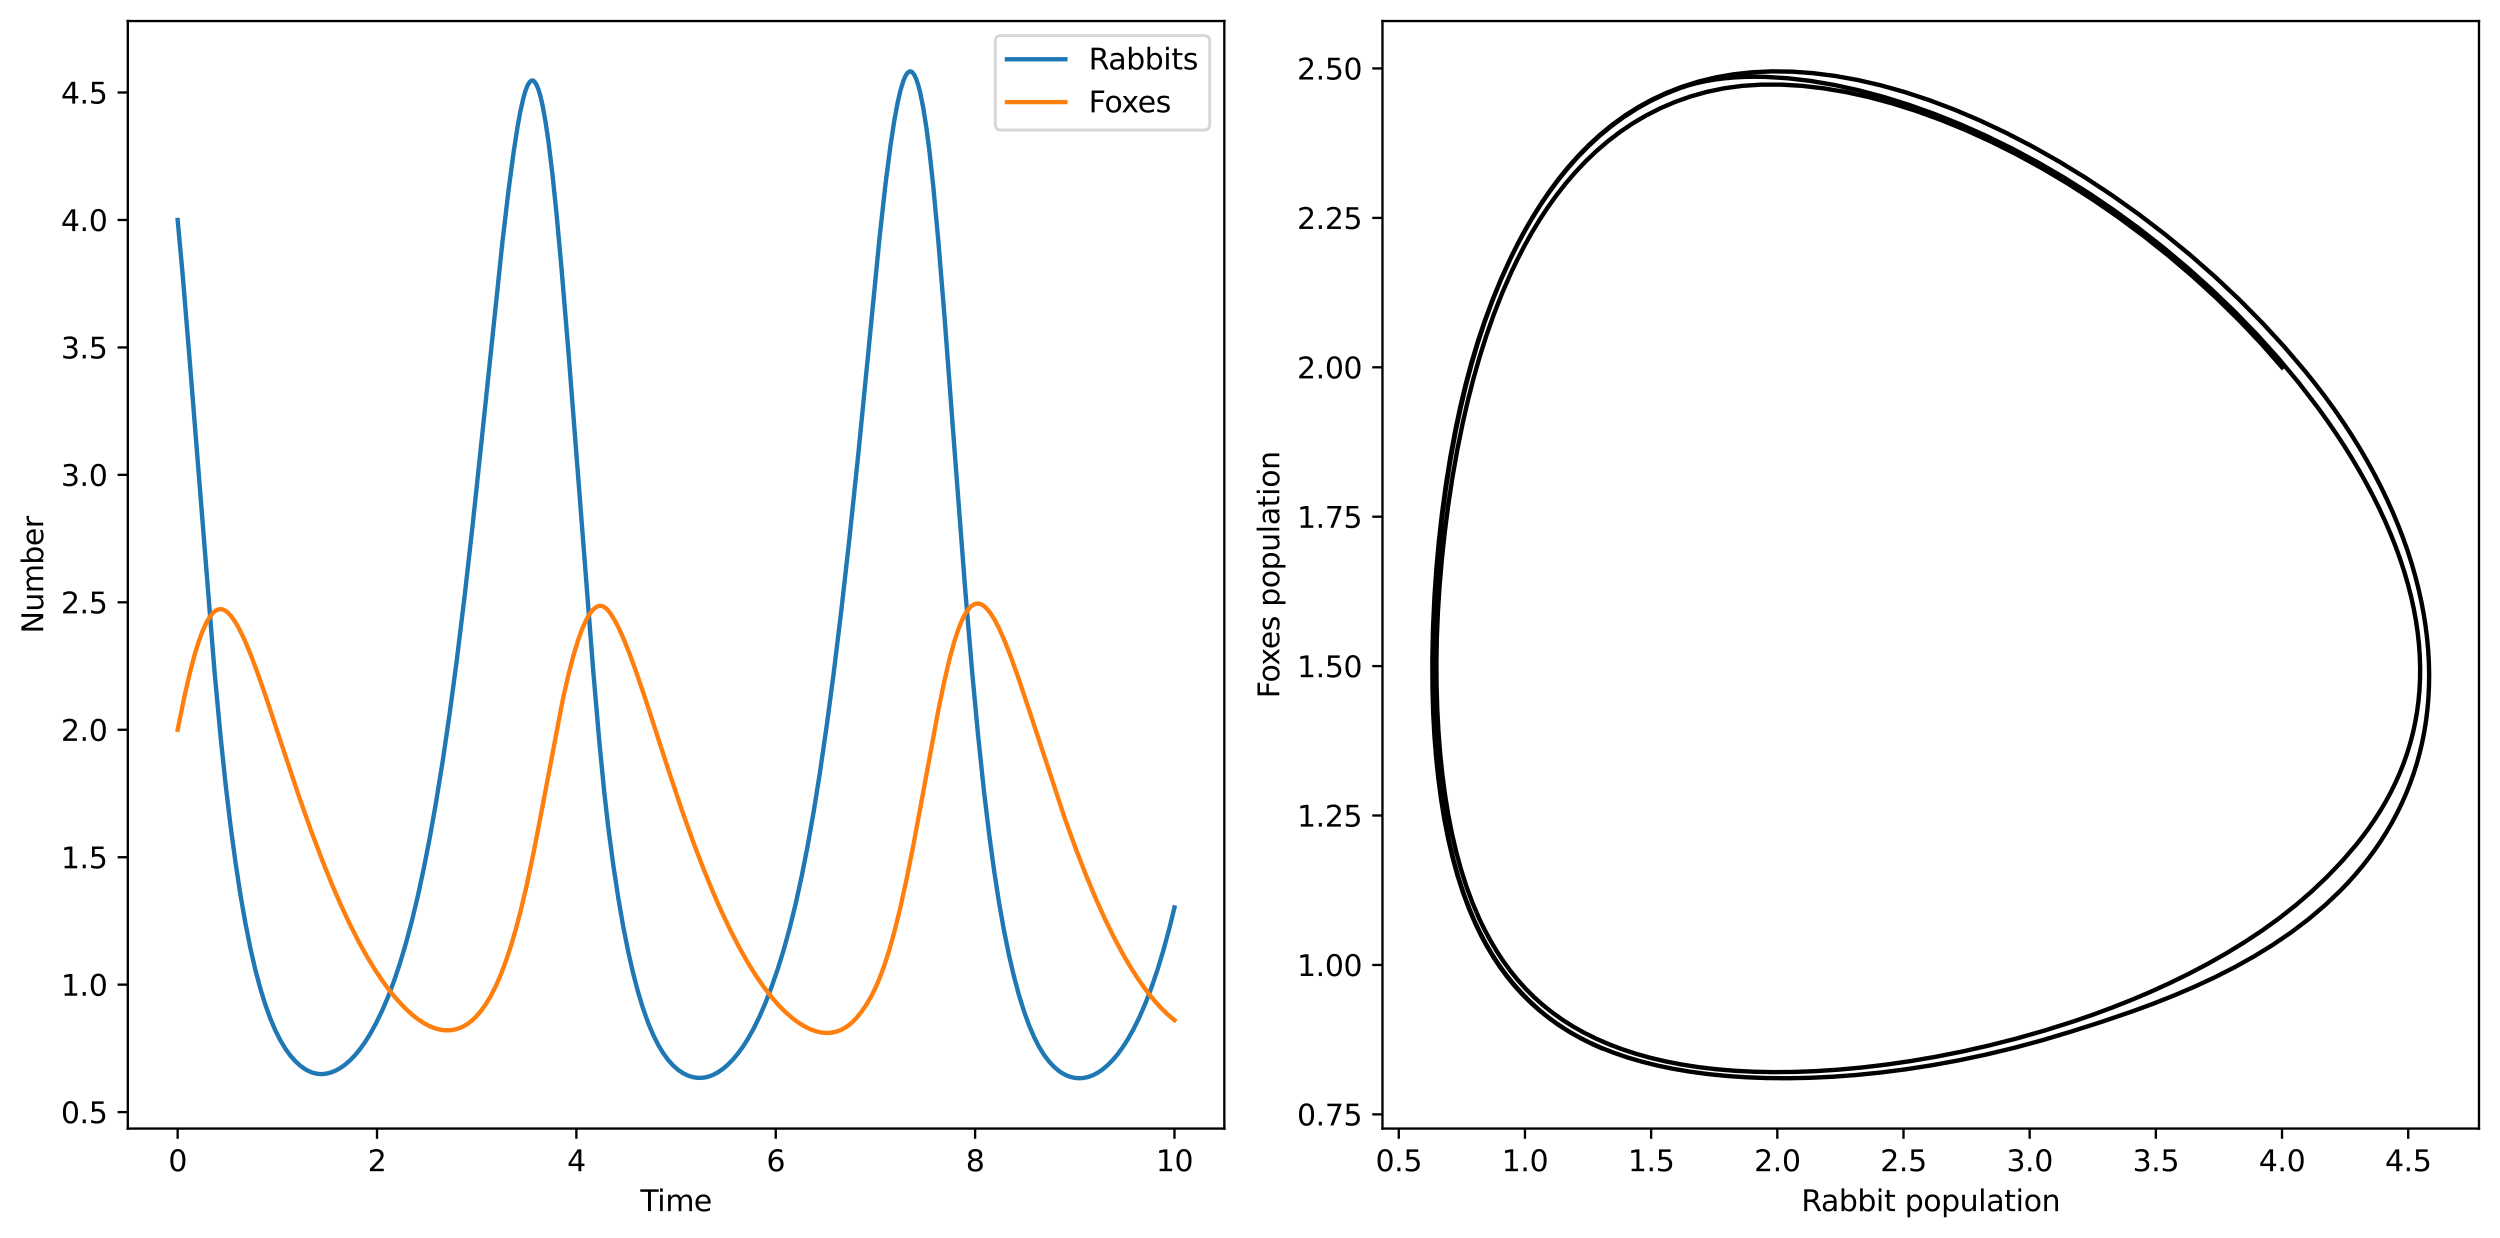 <?xml version="1.0" encoding="utf-8" standalone="no"?>
<!DOCTYPE svg PUBLIC "-//W3C//DTD SVG 1.1//EN"
  "http://www.w3.org/Graphics/SVG/1.1/DTD/svg11.dtd">
<svg xmlns:xlink="http://www.w3.org/1999/xlink" width="856.381pt" height="424.156pt" viewBox="0 0 856.381 424.156" xmlns="http://www.w3.org/2000/svg" version="1.1">
 <defs>
  <style type="text/css">*{stroke-linejoin: round; stroke-linecap: butt}</style>
 </defs>
 <g id="figure_1">
  <g id="patch_1">
   <path d="M 0 424.156 
L 856.381 424.156 
L 856.381 0 
L 0 0 
z
" style="fill: #ffffff"/>
  </g>
  <g id="axes_1">
   <g id="patch_2">
    <path d="M 43.781 386.6 
L 419.394 386.6 
L 419.394 7.2 
L 43.781 7.2 
z
" style="fill: #ffffff"/>
   </g>
   <g id="matplotlib.axis_1">
    <g id="xtick_1">
     <g id="line2d_1">
      <defs>
       <path id="ma9784f9eb5" d="M 0 0 
L 0 3.5 
" style="stroke: #000000; stroke-width: 0.8"/>
      </defs>
      <g>
       <use xlink:href="#ma9784f9eb5" x="60.855" y="386.6" style="stroke: #000000; stroke-width: 0.8"/>
      </g>
     </g>
     <g id="text_1">
      <!-- 0 -->
      <g transform="translate(57.673 401.198)scale(0.1 -0.1)">
       <defs>
        <path id="DejaVuSans-30" d="M 2034 4250 
Q 1547 4250 1301 3770 
Q 1056 3291 1056 2328 
Q 1056 1369 1301 889 
Q 1547 409 2034 409 
Q 2525 409 2770 889 
Q 3016 1369 3016 2328 
Q 3016 3291 2770 3770 
Q 2525 4250 2034 4250 
z
M 2034 4750 
Q 2819 4750 3233 4129 
Q 3647 3509 3647 2328 
Q 3647 1150 3233 529 
Q 2819 -91 2034 -91 
Q 1250 -91 836 529 
Q 422 1150 422 2328 
Q 422 3509 836 4129 
Q 1250 4750 2034 4750 
z
" transform="scale(0.016)"/>
       </defs>
       <use xlink:href="#DejaVuSans-30"/>
      </g>
     </g>
    </g>
    <g id="xtick_2">
     <g id="line2d_2">
      <g>
       <use xlink:href="#ma9784f9eb5" x="129.148" y="386.6" style="stroke: #000000; stroke-width: 0.8"/>
      </g>
     </g>
     <g id="text_2">
      <!-- 2 -->
      <g transform="translate(125.966 401.198)scale(0.1 -0.1)">
       <defs>
        <path id="DejaVuSans-32" d="M 1228 531 
L 3431 531 
L 3431 0 
L 469 0 
L 469 531 
Q 828 903 1448 1529 
Q 2069 2156 2228 2338 
Q 2531 2678 2651 2914 
Q 2772 3150 2772 3378 
Q 2772 3750 2511 3984 
Q 2250 4219 1831 4219 
Q 1534 4219 1204 4116 
Q 875 4013 500 3803 
L 500 4441 
Q 881 4594 1212 4672 
Q 1544 4750 1819 4750 
Q 2544 4750 2975 4387 
Q 3406 4025 3406 3419 
Q 3406 3131 3298 2873 
Q 3191 2616 2906 2266 
Q 2828 2175 2409 1742 
Q 1991 1309 1228 531 
z
" transform="scale(0.016)"/>
       </defs>
       <use xlink:href="#DejaVuSans-32"/>
      </g>
     </g>
    </g>
    <g id="xtick_3">
     <g id="line2d_3">
      <g>
       <use xlink:href="#ma9784f9eb5" x="197.441" y="386.6" style="stroke: #000000; stroke-width: 0.8"/>
      </g>
     </g>
     <g id="text_3">
      <!-- 4 -->
      <g transform="translate(194.26 401.198)scale(0.1 -0.1)">
       <defs>
        <path id="DejaVuSans-34" d="M 2419 4116 
L 825 1625 
L 2419 1625 
L 2419 4116 
z
M 2253 4666 
L 3047 4666 
L 3047 1625 
L 3713 1625 
L 3713 1100 
L 3047 1100 
L 3047 0 
L 2419 0 
L 2419 1100 
L 313 1100 
L 313 1709 
L 2253 4666 
z
" transform="scale(0.016)"/>
       </defs>
       <use xlink:href="#DejaVuSans-34"/>
      </g>
     </g>
    </g>
    <g id="xtick_4">
     <g id="line2d_4">
      <g>
       <use xlink:href="#ma9784f9eb5" x="265.734" y="386.6" style="stroke: #000000; stroke-width: 0.8"/>
      </g>
     </g>
     <g id="text_4">
      <!-- 6 -->
      <g transform="translate(262.553 401.198)scale(0.1 -0.1)">
       <defs>
        <path id="DejaVuSans-36" d="M 2113 2584 
Q 1688 2584 1439 2293 
Q 1191 2003 1191 1497 
Q 1191 994 1439 701 
Q 1688 409 2113 409 
Q 2538 409 2786 701 
Q 3034 994 3034 1497 
Q 3034 2003 2786 2293 
Q 2538 2584 2113 2584 
z
M 3366 4563 
L 3366 3988 
Q 3128 4100 2886 4159 
Q 2644 4219 2406 4219 
Q 1781 4219 1451 3797 
Q 1122 3375 1075 2522 
Q 1259 2794 1537 2939 
Q 1816 3084 2150 3084 
Q 2853 3084 3261 2657 
Q 3669 2231 3669 1497 
Q 3669 778 3244 343 
Q 2819 -91 2113 -91 
Q 1303 -91 875 529 
Q 447 1150 447 2328 
Q 447 3434 972 4092 
Q 1497 4750 2381 4750 
Q 2619 4750 2861 4703 
Q 3103 4656 3366 4563 
z
" transform="scale(0.016)"/>
       </defs>
       <use xlink:href="#DejaVuSans-36"/>
      </g>
     </g>
    </g>
    <g id="xtick_5">
     <g id="line2d_5">
      <g>
       <use xlink:href="#ma9784f9eb5" x="334.027" y="386.6" style="stroke: #000000; stroke-width: 0.8"/>
      </g>
     </g>
     <g id="text_5">
      <!-- 8 -->
      <g transform="translate(330.846 401.198)scale(0.1 -0.1)">
       <defs>
        <path id="DejaVuSans-38" d="M 2034 2216 
Q 1584 2216 1326 1975 
Q 1069 1734 1069 1313 
Q 1069 891 1326 650 
Q 1584 409 2034 409 
Q 2484 409 2743 651 
Q 3003 894 3003 1313 
Q 3003 1734 2745 1975 
Q 2488 2216 2034 2216 
z
M 1403 2484 
Q 997 2584 770 2862 
Q 544 3141 544 3541 
Q 544 4100 942 4425 
Q 1341 4750 2034 4750 
Q 2731 4750 3128 4425 
Q 3525 4100 3525 3541 
Q 3525 3141 3298 2862 
Q 3072 2584 2669 2484 
Q 3125 2378 3379 2068 
Q 3634 1759 3634 1313 
Q 3634 634 3220 271 
Q 2806 -91 2034 -91 
Q 1263 -91 848 271 
Q 434 634 434 1313 
Q 434 1759 690 2068 
Q 947 2378 1403 2484 
z
M 1172 3481 
Q 1172 3119 1398 2916 
Q 1625 2713 2034 2713 
Q 2441 2713 2670 2916 
Q 2900 3119 2900 3481 
Q 2900 3844 2670 4047 
Q 2441 4250 2034 4250 
Q 1625 4250 1398 4047 
Q 1172 3844 1172 3481 
z
" transform="scale(0.016)"/>
       </defs>
       <use xlink:href="#DejaVuSans-38"/>
      </g>
     </g>
    </g>
    <g id="xtick_6">
     <g id="line2d_6">
      <g>
       <use xlink:href="#ma9784f9eb5" x="402.32" y="386.6" style="stroke: #000000; stroke-width: 0.8"/>
      </g>
     </g>
     <g id="text_6">
      <!-- 10 -->
      <g transform="translate(395.958 401.198)scale(0.1 -0.1)">
       <defs>
        <path id="DejaVuSans-31" d="M 794 531 
L 1825 531 
L 1825 4091 
L 703 3866 
L 703 4441 
L 1819 4666 
L 2450 4666 
L 2450 531 
L 3481 531 
L 3481 0 
L 794 0 
L 794 531 
z
" transform="scale(0.016)"/>
       </defs>
       <use xlink:href="#DejaVuSans-31"/>
       <use xlink:href="#DejaVuSans-30" x="63.623"/>
      </g>
     </g>
    </g>
    <g id="text_7">
     <!-- Time -->
     <g transform="translate(219.354 414.877)scale(0.1 -0.1)">
      <defs>
       <path id="DejaVuSans-54" d="M -19 4666 
L 3928 4666 
L 3928 4134 
L 2272 4134 
L 2272 0 
L 1638 0 
L 1638 4134 
L -19 4134 
L -19 4666 
z
" transform="scale(0.016)"/>
       <path id="DejaVuSans-69" d="M 603 3500 
L 1178 3500 
L 1178 0 
L 603 0 
L 603 3500 
z
M 603 4863 
L 1178 4863 
L 1178 4134 
L 603 4134 
L 603 4863 
z
" transform="scale(0.016)"/>
       <path id="DejaVuSans-6d" d="M 3328 2828 
Q 3544 3216 3844 3400 
Q 4144 3584 4550 3584 
Q 5097 3584 5394 3201 
Q 5691 2819 5691 2113 
L 5691 0 
L 5113 0 
L 5113 2094 
Q 5113 2597 4934 2840 
Q 4756 3084 4391 3084 
Q 3944 3084 3684 2787 
Q 3425 2491 3425 1978 
L 3425 0 
L 2847 0 
L 2847 2094 
Q 2847 2600 2669 2842 
Q 2491 3084 2119 3084 
Q 1678 3084 1418 2786 
Q 1159 2488 1159 1978 
L 1159 0 
L 581 0 
L 581 3500 
L 1159 3500 
L 1159 2956 
Q 1356 3278 1631 3431 
Q 1906 3584 2284 3584 
Q 2666 3584 2933 3390 
Q 3200 3197 3328 2828 
z
" transform="scale(0.016)"/>
       <path id="DejaVuSans-65" d="M 3597 1894 
L 3597 1613 
L 953 1613 
Q 991 1019 1311 708 
Q 1631 397 2203 397 
Q 2534 397 2845 478 
Q 3156 559 3463 722 
L 3463 178 
Q 3153 47 2828 -22 
Q 2503 -91 2169 -91 
Q 1331 -91 842 396 
Q 353 884 353 1716 
Q 353 2575 817 3079 
Q 1281 3584 2069 3584 
Q 2775 3584 3186 3129 
Q 3597 2675 3597 1894 
z
M 3022 2063 
Q 3016 2534 2758 2815 
Q 2500 3097 2075 3097 
Q 1594 3097 1305 2825 
Q 1016 2553 972 2059 
L 3022 2063 
z
" transform="scale(0.016)"/>
      </defs>
      <use xlink:href="#DejaVuSans-54"/>
      <use xlink:href="#DejaVuSans-69" x="57.959"/>
      <use xlink:href="#DejaVuSans-6d" x="85.742"/>
      <use xlink:href="#DejaVuSans-65" x="183.154"/>
     </g>
    </g>
   </g>
   <g id="matplotlib.axis_2">
    <g id="ytick_1">
     <g id="line2d_7">
      <defs>
       <path id="medfc5f36c0" d="M 0 0 
L -3.5 0 
" style="stroke: #000000; stroke-width: 0.8"/>
      </defs>
      <g>
       <use xlink:href="#medfc5f36c0" x="43.781" y="380.955" style="stroke: #000000; stroke-width: 0.8"/>
      </g>
     </g>
     <g id="text_8">
      <!-- 0.5 -->
      <g transform="translate(20.878 384.754)scale(0.1 -0.1)">
       <defs>
        <path id="DejaVuSans-2e" d="M 684 794 
L 1344 794 
L 1344 0 
L 684 0 
L 684 794 
z
" transform="scale(0.016)"/>
        <path id="DejaVuSans-35" d="M 691 4666 
L 3169 4666 
L 3169 4134 
L 1269 4134 
L 1269 2991 
Q 1406 3038 1543 3061 
Q 1681 3084 1819 3084 
Q 2600 3084 3056 2656 
Q 3513 2228 3513 1497 
Q 3513 744 3044 326 
Q 2575 -91 1722 -91 
Q 1428 -91 1123 -41 
Q 819 9 494 109 
L 494 744 
Q 775 591 1075 516 
Q 1375 441 1709 441 
Q 2250 441 2565 725 
Q 2881 1009 2881 1497 
Q 2881 1984 2565 2268 
Q 2250 2553 1709 2553 
Q 1456 2553 1204 2497 
Q 953 2441 691 2322 
L 691 4666 
z
" transform="scale(0.016)"/>
       </defs>
       <use xlink:href="#DejaVuSans-30"/>
       <use xlink:href="#DejaVuSans-2e" x="63.623"/>
       <use xlink:href="#DejaVuSans-35" x="95.41"/>
      </g>
     </g>
    </g>
    <g id="ytick_2">
     <g id="line2d_8">
      <g>
       <use xlink:href="#medfc5f36c0" x="43.781" y="337.297" style="stroke: #000000; stroke-width: 0.8"/>
      </g>
     </g>
     <g id="text_9">
      <!-- 1.0 -->
      <g transform="translate(20.878 341.096)scale(0.1 -0.1)">
       <use xlink:href="#DejaVuSans-31"/>
       <use xlink:href="#DejaVuSans-2e" x="63.623"/>
       <use xlink:href="#DejaVuSans-30" x="95.41"/>
      </g>
     </g>
    </g>
    <g id="ytick_3">
     <g id="line2d_9">
      <g>
       <use xlink:href="#medfc5f36c0" x="43.781" y="293.639" style="stroke: #000000; stroke-width: 0.8"/>
      </g>
     </g>
     <g id="text_10">
      <!-- 1.5 -->
      <g transform="translate(20.878 297.438)scale(0.1 -0.1)">
       <use xlink:href="#DejaVuSans-31"/>
       <use xlink:href="#DejaVuSans-2e" x="63.623"/>
       <use xlink:href="#DejaVuSans-35" x="95.41"/>
      </g>
     </g>
    </g>
    <g id="ytick_4">
     <g id="line2d_10">
      <g>
       <use xlink:href="#medfc5f36c0" x="43.781" y="249.981" style="stroke: #000000; stroke-width: 0.8"/>
      </g>
     </g>
     <g id="text_11">
      <!-- 2.0 -->
      <g transform="translate(20.878 253.78)scale(0.1 -0.1)">
       <use xlink:href="#DejaVuSans-32"/>
       <use xlink:href="#DejaVuSans-2e" x="63.623"/>
       <use xlink:href="#DejaVuSans-30" x="95.41"/>
      </g>
     </g>
    </g>
    <g id="ytick_5">
     <g id="line2d_11">
      <g>
       <use xlink:href="#medfc5f36c0" x="43.781" y="206.322" style="stroke: #000000; stroke-width: 0.8"/>
      </g>
     </g>
     <g id="text_12">
      <!-- 2.5 -->
      <g transform="translate(20.878 210.122)scale(0.1 -0.1)">
       <use xlink:href="#DejaVuSans-32"/>
       <use xlink:href="#DejaVuSans-2e" x="63.623"/>
       <use xlink:href="#DejaVuSans-35" x="95.41"/>
      </g>
     </g>
    </g>
    <g id="ytick_6">
     <g id="line2d_12">
      <g>
       <use xlink:href="#medfc5f36c0" x="43.781" y="162.664" style="stroke: #000000; stroke-width: 0.8"/>
      </g>
     </g>
     <g id="text_13">
      <!-- 3.0 -->
      <g transform="translate(20.878 166.463)scale(0.1 -0.1)">
       <defs>
        <path id="DejaVuSans-33" d="M 2597 2516 
Q 3050 2419 3304 2112 
Q 3559 1806 3559 1356 
Q 3559 666 3084 287 
Q 2609 -91 1734 -91 
Q 1441 -91 1130 -33 
Q 819 25 488 141 
L 488 750 
Q 750 597 1062 519 
Q 1375 441 1716 441 
Q 2309 441 2620 675 
Q 2931 909 2931 1356 
Q 2931 1769 2642 2001 
Q 2353 2234 1838 2234 
L 1294 2234 
L 1294 2753 
L 1863 2753 
Q 2328 2753 2575 2939 
Q 2822 3125 2822 3475 
Q 2822 3834 2567 4026 
Q 2313 4219 1838 4219 
Q 1578 4219 1281 4162 
Q 984 4106 628 3988 
L 628 4550 
Q 988 4650 1302 4700 
Q 1616 4750 1894 4750 
Q 2613 4750 3031 4423 
Q 3450 4097 3450 3541 
Q 3450 3153 3228 2886 
Q 3006 2619 2597 2516 
z
" transform="scale(0.016)"/>
       </defs>
       <use xlink:href="#DejaVuSans-33"/>
       <use xlink:href="#DejaVuSans-2e" x="63.623"/>
       <use xlink:href="#DejaVuSans-30" x="95.41"/>
      </g>
     </g>
    </g>
    <g id="ytick_7">
     <g id="line2d_13">
      <g>
       <use xlink:href="#medfc5f36c0" x="43.781" y="119.006" style="stroke: #000000; stroke-width: 0.8"/>
      </g>
     </g>
     <g id="text_14">
      <!-- 3.5 -->
      <g transform="translate(20.878 122.805)scale(0.1 -0.1)">
       <use xlink:href="#DejaVuSans-33"/>
       <use xlink:href="#DejaVuSans-2e" x="63.623"/>
       <use xlink:href="#DejaVuSans-35" x="95.41"/>
      </g>
     </g>
    </g>
    <g id="ytick_8">
     <g id="line2d_14">
      <g>
       <use xlink:href="#medfc5f36c0" x="43.781" y="75.348" style="stroke: #000000; stroke-width: 0.8"/>
      </g>
     </g>
     <g id="text_15">
      <!-- 4.0 -->
      <g transform="translate(20.878 79.147)scale(0.1 -0.1)">
       <use xlink:href="#DejaVuSans-34"/>
       <use xlink:href="#DejaVuSans-2e" x="63.623"/>
       <use xlink:href="#DejaVuSans-30" x="95.41"/>
      </g>
     </g>
    </g>
    <g id="ytick_9">
     <g id="line2d_15">
      <g>
       <use xlink:href="#medfc5f36c0" x="43.781" y="31.69" style="stroke: #000000; stroke-width: 0.8"/>
      </g>
     </g>
     <g id="text_16">
      <!-- 4.5 -->
      <g transform="translate(20.878 35.489)scale(0.1 -0.1)">
       <use xlink:href="#DejaVuSans-34"/>
       <use xlink:href="#DejaVuSans-2e" x="63.623"/>
       <use xlink:href="#DejaVuSans-35" x="95.41"/>
      </g>
     </g>
    </g>
    <g id="text_17">
     <!-- Number -->
     <g transform="translate(14.798 216.986)rotate(-90)scale(0.1 -0.1)">
      <defs>
       <path id="DejaVuSans-4e" d="M 628 4666 
L 1478 4666 
L 3547 763 
L 3547 4666 
L 4159 4666 
L 4159 0 
L 3309 0 
L 1241 3903 
L 1241 0 
L 628 0 
L 628 4666 
z
" transform="scale(0.016)"/>
       <path id="DejaVuSans-75" d="M 544 1381 
L 544 3500 
L 1119 3500 
L 1119 1403 
Q 1119 906 1312 657 
Q 1506 409 1894 409 
Q 2359 409 2629 706 
Q 2900 1003 2900 1516 
L 2900 3500 
L 3475 3500 
L 3475 0 
L 2900 0 
L 2900 538 
Q 2691 219 2414 64 
Q 2138 -91 1772 -91 
Q 1169 -91 856 284 
Q 544 659 544 1381 
z
M 1991 3584 
L 1991 3584 
z
" transform="scale(0.016)"/>
       <path id="DejaVuSans-62" d="M 3116 1747 
Q 3116 2381 2855 2742 
Q 2594 3103 2138 3103 
Q 1681 3103 1420 2742 
Q 1159 2381 1159 1747 
Q 1159 1113 1420 752 
Q 1681 391 2138 391 
Q 2594 391 2855 752 
Q 3116 1113 3116 1747 
z
M 1159 2969 
Q 1341 3281 1617 3432 
Q 1894 3584 2278 3584 
Q 2916 3584 3314 3078 
Q 3713 2572 3713 1747 
Q 3713 922 3314 415 
Q 2916 -91 2278 -91 
Q 1894 -91 1617 61 
Q 1341 213 1159 525 
L 1159 0 
L 581 0 
L 581 4863 
L 1159 4863 
L 1159 2969 
z
" transform="scale(0.016)"/>
       <path id="DejaVuSans-72" d="M 2631 2963 
Q 2534 3019 2420 3045 
Q 2306 3072 2169 3072 
Q 1681 3072 1420 2755 
Q 1159 2438 1159 1844 
L 1159 0 
L 581 0 
L 581 3500 
L 1159 3500 
L 1159 2956 
Q 1341 3275 1631 3429 
Q 1922 3584 2338 3584 
Q 2397 3584 2469 3576 
Q 2541 3569 2628 3553 
L 2631 2963 
z
" transform="scale(0.016)"/>
      </defs>
      <use xlink:href="#DejaVuSans-4e"/>
      <use xlink:href="#DejaVuSans-75" x="74.805"/>
      <use xlink:href="#DejaVuSans-6d" x="138.184"/>
      <use xlink:href="#DejaVuSans-62" x="235.596"/>
      <use xlink:href="#DejaVuSans-65" x="299.072"/>
      <use xlink:href="#DejaVuSans-72" x="360.596"/>
     </g>
    </g>
   </g>
   <g id="line2d_16">
    <path d="M 60.855 75.348 
L 62.562 94.008 
L 64.952 123.137 
L 73.489 230.109 
L 75.538 252.109 
L 77.245 268.4 
L 78.952 282.694 
L 80.66 295.352 
L 82.367 306.52 
L 84.074 316.319 
L 85.782 324.87 
L 87.489 332.291 
L 89.196 338.7 
L 90.904 344.212 
L 92.611 348.938 
L 94.318 352.956 
L 96.026 356.349 
L 97.733 359.196 
L 99.44 361.563 
L 101.148 363.504 
L 102.855 365.062 
L 104.562 366.269 
L 105.928 366.997 
L 107.294 367.518 
L 108.66 367.834 
L 110.026 367.94 
L 111.391 367.843 
L 113.099 367.468 
L 114.806 366.817 
L 116.513 365.891 
L 118.221 364.689 
L 119.928 363.204 
L 121.635 361.431 
L 123.343 359.359 
L 125.05 356.974 
L 126.757 354.26 
L 128.806 350.542 
L 130.855 346.31 
L 132.904 341.524 
L 134.953 336.111 
L 137.001 330 
L 139.05 323.126 
L 141.099 315.427 
L 143.148 306.844 
L 145.197 297.324 
L 147.245 286.817 
L 149.294 275.278 
L 151.684 260.455 
L 154.075 244.11 
L 156.465 226.191 
L 159.197 203.848 
L 161.928 179.684 
L 165.343 147.434 
L 172.172 82.316 
L 174.221 65.023 
L 175.929 52.222 
L 177.294 43.37 
L 178.319 37.813 
L 179.343 33.347 
L 180.026 31.036 
L 180.709 29.291 
L 181.392 28.139 
L 182.075 27.599 
L 182.416 27.563 
L 182.758 27.686 
L 183.099 27.968 
L 183.782 29.012 
L 184.465 30.7 
L 185.148 33.028 
L 185.831 35.992 
L 186.855 41.601 
L 187.88 48.551 
L 189.246 59.757 
L 190.612 72.932 
L 192.319 91.639 
L 194.709 120.357 
L 198.124 164.285 
L 203.246 230.237 
L 205.295 254 
L 207.002 271.496 
L 208.368 283.479 
L 210.075 296.294 
L 211.782 307.545 
L 213.49 317.396 
L 215.197 325.998 
L 216.904 333.485 
L 218.612 339.977 
L 220.319 345.578 
L 222.026 350.377 
L 223.734 354.45 
L 225.441 357.86 
L 227.148 360.704 
L 228.856 363.053 
L 230.563 364.96 
L 232.27 366.473 
L 233.978 367.629 
L 235.685 368.46 
L 237.392 368.988 
L 238.758 369.201 
L 240.124 369.233 
L 241.49 369.084 
L 242.856 368.751 
L 244.222 368.228 
L 245.929 367.322 
L 247.636 366.145 
L 249.344 364.689 
L 251.051 362.948 
L 252.758 360.91 
L 254.466 358.562 
L 256.173 355.89 
L 258.222 352.226 
L 260.271 348.029 
L 262.319 343.257 
L 264.368 337.878 
L 266.417 331.944 
L 268.466 325.339 
L 270.515 317.923 
L 272.563 309.579 
L 274.612 300.211 
L 276.661 289.747 
L 278.71 278.134 
L 280.759 265.343 
L 283.149 248.919 
L 285.539 230.905 
L 288.271 208.453 
L 291.003 184.17 
L 294.076 154.949 
L 296.807 127.193 
L 301.247 81.828 
L 303.295 63.35 
L 305.003 50.075 
L 306.369 41.165 
L 307.393 35.61 
L 308.417 31.105 
L 309.442 27.715 
L 310.125 26.102 
L 310.808 25.026 
L 311.491 24.499 
L 311.832 24.445 
L 312.173 24.533 
L 312.515 24.764 
L 313.198 25.659 
L 313.881 27.138 
L 314.564 29.206 
L 315.247 31.87 
L 316.271 36.986 
L 317.295 43.451 
L 318.32 51.259 
L 319.686 63.738 
L 321.393 82.16 
L 323.442 107.182 
L 326.856 152.516 
L 330.613 201.705 
L 333.003 230.096 
L 335.052 251.958 
L 337.1 271.321 
L 338.808 285.552 
L 340.515 298.147 
L 342.222 309.18 
L 343.93 318.816 
L 345.637 327.219 
L 347.344 334.535 
L 349.052 340.888 
L 350.759 346.384 
L 352.466 351.11 
L 354.174 355.131 
L 355.881 358.494 
L 357.588 361.265 
L 359.296 363.547 
L 361.003 365.393 
L 362.71 366.845 
L 364.076 367.749 
L 365.442 368.441 
L 366.808 368.932 
L 368.174 369.234 
L 369.54 369.353 
L 370.906 369.293 
L 372.613 368.967 
L 374.32 368.359 
L 376.028 367.467 
L 377.735 366.303 
L 379.442 364.861 
L 381.15 363.135 
L 382.857 361.113 
L 384.564 358.782 
L 386.272 356.126 
L 388.32 352.485 
L 390.369 348.312 
L 392.418 343.566 
L 394.467 338.199 
L 396.516 332.156 
L 398.564 325.382 
L 400.613 317.812 
L 402.32 310.851 
L 402.32 310.851 
" clip-path="url(#p85bd30f63c)" style="fill: none; stroke: #1f77b4; stroke-width: 1.5; stroke-linecap: square"/>
   </g>
   <g id="line2d_17">
    <path d="M 60.855 249.981 
L 63.245 238.292 
L 64.952 230.826 
L 66.659 224.328 
L 68.025 219.891 
L 69.391 216.169 
L 70.757 213.185 
L 71.781 211.441 
L 72.806 210.122 
L 73.83 209.226 
L 74.513 208.863 
L 75.196 208.684 
L 75.879 208.686 
L 76.562 208.866 
L 77.245 209.219 
L 78.269 210.059 
L 79.294 211.214 
L 80.66 213.188 
L 82.025 215.598 
L 83.733 219.134 
L 85.782 224.003 
L 88.172 230.338 
L 91.245 239.172 
L 96.708 255.72 
L 102.513 273.112 
L 106.611 284.699 
L 110.367 294.668 
L 113.782 303.137 
L 116.855 310.22 
L 119.928 316.779 
L 123.001 322.806 
L 125.733 327.716 
L 128.465 332.207 
L 131.197 336.279 
L 133.928 339.928 
L 136.319 342.778 
L 138.709 345.306 
L 141.099 347.505 
L 143.148 349.119 
L 145.197 350.471 
L 147.245 351.548 
L 148.953 352.225 
L 150.66 352.688 
L 152.367 352.927 
L 154.075 352.928 
L 155.782 352.677 
L 157.489 352.156 
L 158.855 351.529 
L 160.221 350.7 
L 161.587 349.655 
L 162.953 348.379 
L 164.66 346.432 
L 166.368 344.061 
L 168.075 341.229 
L 169.782 337.892 
L 171.489 334.008 
L 173.197 329.528 
L 174.904 324.404 
L 176.611 318.618 
L 178.319 312.141 
L 180.368 303.457 
L 182.758 292.165 
L 185.49 278.059 
L 192.66 240.248 
L 194.709 231.157 
L 196.417 224.594 
L 198.124 219.015 
L 199.49 215.298 
L 200.856 212.276 
L 201.88 210.48 
L 202.904 209.1 
L 203.929 208.146 
L 204.612 207.752 
L 205.295 207.554 
L 205.978 207.555 
L 206.66 207.758 
L 207.343 208.165 
L 208.026 208.78 
L 209.051 210.057 
L 210.417 212.209 
L 211.782 214.793 
L 213.49 218.533 
L 215.539 223.62 
L 217.929 230.166 
L 221.344 240.241 
L 228.856 263.419 
L 233.636 277.688 
L 237.392 288.233 
L 240.807 297.202 
L 244.222 305.564 
L 247.295 312.554 
L 250.368 319.011 
L 253.441 324.933 
L 256.173 329.747 
L 258.905 334.138 
L 261.637 338.107 
L 264.368 341.655 
L 266.758 344.39 
L 269.149 346.785 
L 271.539 348.852 
L 273.588 350.361 
L 275.637 351.62 
L 277.685 352.619 
L 279.734 353.338 
L 281.442 353.707 
L 283.149 353.85 
L 284.856 353.747 
L 286.564 353.376 
L 287.929 352.871 
L 289.295 352.165 
L 290.661 351.243 
L 292.027 350.089 
L 293.393 348.687 
L 295.1 346.566 
L 296.807 344.089 
L 298.515 341.158 
L 299.881 338.406 
L 301.247 335.238 
L 302.954 330.64 
L 304.661 325.294 
L 306.369 319.185 
L 308.417 310.868 
L 310.466 301.553 
L 312.856 289.615 
L 316.271 271.21 
L 321.393 243.492 
L 323.442 233.55 
L 325.149 226.208 
L 326.856 219.914 
L 328.222 215.723 
L 329.588 212.333 
L 330.613 210.33 
L 331.637 208.783 
L 332.661 207.679 
L 333.686 207.006 
L 334.369 206.788 
L 335.052 206.748 
L 335.735 206.88 
L 336.418 207.177 
L 337.442 207.916 
L 338.466 208.983 
L 339.491 210.347 
L 340.857 212.584 
L 342.222 215.245 
L 343.93 219.069 
L 345.979 224.238 
L 348.71 231.836 
L 352.466 243.061 
L 364.759 280.369 
L 368.515 290.767 
L 371.93 299.588 
L 375.345 307.786 
L 378.418 314.617 
L 381.491 320.913 
L 384.564 326.674 
L 387.296 331.346 
L 390.028 335.594 
L 392.759 339.421 
L 395.15 342.425 
L 397.54 345.103 
L 399.93 347.451 
L 402.32 349.458 
L 402.32 349.458 
" clip-path="url(#p85bd30f63c)" style="fill: none; stroke: #ff7f0e; stroke-width: 1.5; stroke-linecap: square"/>
   </g>
   <g id="patch_3">
    <path d="M 43.781 386.6 
L 43.781 7.2 
" style="fill: none; stroke: #000000; stroke-width: 0.8; stroke-linejoin: miter; stroke-linecap: square"/>
   </g>
   <g id="patch_4">
    <path d="M 419.394 386.6 
L 419.394 7.2 
" style="fill: none; stroke: #000000; stroke-width: 0.8; stroke-linejoin: miter; stroke-linecap: square"/>
   </g>
   <g id="patch_5">
    <path d="M 43.781 386.6 
L 419.394 386.6 
" style="fill: none; stroke: #000000; stroke-width: 0.8; stroke-linejoin: miter; stroke-linecap: square"/>
   </g>
   <g id="patch_6">
    <path d="M 43.781 7.2 
L 419.394 7.2 
" style="fill: none; stroke: #000000; stroke-width: 0.8; stroke-linejoin: miter; stroke-linecap: square"/>
   </g>
   <g id="legend_1">
    <g id="patch_7">
     <path d="M 342.938 44.556 
L 412.394 44.556 
Q 414.394 44.556 414.394 42.556 
L 414.394 14.2 
Q 414.394 12.2 412.394 12.2 
L 342.938 12.2 
Q 340.938 12.2 340.938 14.2 
L 340.938 42.556 
Q 340.938 44.556 342.938 44.556 
z
" style="fill: #ffffff; opacity: 0.8; stroke: #cccccc; stroke-linejoin: miter"/>
    </g>
    <g id="line2d_18">
     <path d="M 344.938 20.298 
L 354.938 20.298 
L 364.938 20.298 
" style="fill: none; stroke: #1f77b4; stroke-width: 1.5; stroke-linecap: square"/>
    </g>
    <g id="text_18">
     <!-- Rabbits -->
     <g transform="translate(372.938 23.798)scale(0.1 -0.1)">
      <defs>
       <path id="DejaVuSans-52" d="M 2841 2188 
Q 3044 2119 3236 1894 
Q 3428 1669 3622 1275 
L 4263 0 
L 3584 0 
L 2988 1197 
Q 2756 1666 2539 1819 
Q 2322 1972 1947 1972 
L 1259 1972 
L 1259 0 
L 628 0 
L 628 4666 
L 2053 4666 
Q 2853 4666 3247 4331 
Q 3641 3997 3641 3322 
Q 3641 2881 3436 2590 
Q 3231 2300 2841 2188 
z
M 1259 4147 
L 1259 2491 
L 2053 2491 
Q 2509 2491 2742 2702 
Q 2975 2913 2975 3322 
Q 2975 3731 2742 3939 
Q 2509 4147 2053 4147 
L 1259 4147 
z
" transform="scale(0.016)"/>
       <path id="DejaVuSans-61" d="M 2194 1759 
Q 1497 1759 1228 1600 
Q 959 1441 959 1056 
Q 959 750 1161 570 
Q 1363 391 1709 391 
Q 2188 391 2477 730 
Q 2766 1069 2766 1631 
L 2766 1759 
L 2194 1759 
z
M 3341 1997 
L 3341 0 
L 2766 0 
L 2766 531 
Q 2569 213 2275 61 
Q 1981 -91 1556 -91 
Q 1019 -91 701 211 
Q 384 513 384 1019 
Q 384 1609 779 1909 
Q 1175 2209 1959 2209 
L 2766 2209 
L 2766 2266 
Q 2766 2663 2505 2880 
Q 2244 3097 1772 3097 
Q 1472 3097 1187 3025 
Q 903 2953 641 2809 
L 641 3341 
Q 956 3463 1253 3523 
Q 1550 3584 1831 3584 
Q 2591 3584 2966 3190 
Q 3341 2797 3341 1997 
z
" transform="scale(0.016)"/>
       <path id="DejaVuSans-74" d="M 1172 4494 
L 1172 3500 
L 2356 3500 
L 2356 3053 
L 1172 3053 
L 1172 1153 
Q 1172 725 1289 603 
Q 1406 481 1766 481 
L 2356 481 
L 2356 0 
L 1766 0 
Q 1100 0 847 248 
Q 594 497 594 1153 
L 594 3053 
L 172 3053 
L 172 3500 
L 594 3500 
L 594 4494 
L 1172 4494 
z
" transform="scale(0.016)"/>
       <path id="DejaVuSans-73" d="M 2834 3397 
L 2834 2853 
Q 2591 2978 2328 3040 
Q 2066 3103 1784 3103 
Q 1356 3103 1142 2972 
Q 928 2841 928 2578 
Q 928 2378 1081 2264 
Q 1234 2150 1697 2047 
L 1894 2003 
Q 2506 1872 2764 1633 
Q 3022 1394 3022 966 
Q 3022 478 2636 193 
Q 2250 -91 1575 -91 
Q 1294 -91 989 -36 
Q 684 19 347 128 
L 347 722 
Q 666 556 975 473 
Q 1284 391 1588 391 
Q 1994 391 2212 530 
Q 2431 669 2431 922 
Q 2431 1156 2273 1281 
Q 2116 1406 1581 1522 
L 1381 1569 
Q 847 1681 609 1914 
Q 372 2147 372 2553 
Q 372 3047 722 3315 
Q 1072 3584 1716 3584 
Q 2034 3584 2315 3537 
Q 2597 3491 2834 3397 
z
" transform="scale(0.016)"/>
      </defs>
      <use xlink:href="#DejaVuSans-52"/>
      <use xlink:href="#DejaVuSans-61" x="67.232"/>
      <use xlink:href="#DejaVuSans-62" x="128.512"/>
      <use xlink:href="#DejaVuSans-62" x="191.988"/>
      <use xlink:href="#DejaVuSans-69" x="255.465"/>
      <use xlink:href="#DejaVuSans-74" x="283.248"/>
      <use xlink:href="#DejaVuSans-73" x="322.457"/>
     </g>
    </g>
    <g id="line2d_19">
     <path d="M 344.938 34.977 
L 354.938 34.977 
L 364.938 34.977 
" style="fill: none; stroke: #ff7f0e; stroke-width: 1.5; stroke-linecap: square"/>
    </g>
    <g id="text_19">
     <!-- Foxes -->
     <g transform="translate(372.938 38.477)scale(0.1 -0.1)">
      <defs>
       <path id="DejaVuSans-46" d="M 628 4666 
L 3309 4666 
L 3309 4134 
L 1259 4134 
L 1259 2759 
L 3109 2759 
L 3109 2228 
L 1259 2228 
L 1259 0 
L 628 0 
L 628 4666 
z
" transform="scale(0.016)"/>
       <path id="DejaVuSans-6f" d="M 1959 3097 
Q 1497 3097 1228 2736 
Q 959 2375 959 1747 
Q 959 1119 1226 758 
Q 1494 397 1959 397 
Q 2419 397 2687 759 
Q 2956 1122 2956 1747 
Q 2956 2369 2687 2733 
Q 2419 3097 1959 3097 
z
M 1959 3584 
Q 2709 3584 3137 3096 
Q 3566 2609 3566 1747 
Q 3566 888 3137 398 
Q 2709 -91 1959 -91 
Q 1206 -91 779 398 
Q 353 888 353 1747 
Q 353 2609 779 3096 
Q 1206 3584 1959 3584 
z
" transform="scale(0.016)"/>
       <path id="DejaVuSans-78" d="M 3513 3500 
L 2247 1797 
L 3578 0 
L 2900 0 
L 1881 1375 
L 863 0 
L 184 0 
L 1544 1831 
L 300 3500 
L 978 3500 
L 1906 2253 
L 2834 3500 
L 3513 3500 
z
" transform="scale(0.016)"/>
      </defs>
      <use xlink:href="#DejaVuSans-46"/>
      <use xlink:href="#DejaVuSans-6f" x="53.895"/>
      <use xlink:href="#DejaVuSans-78" x="111.951"/>
      <use xlink:href="#DejaVuSans-65" x="168.006"/>
      <use xlink:href="#DejaVuSans-73" x="229.529"/>
     </g>
    </g>
   </g>
  </g>
  <g id="axes_2">
   <g id="patch_8">
    <path d="M 473.569 386.6 
L 849.181 386.6 
L 849.181 7.2 
L 473.569 7.2 
z
" style="fill: #ffffff"/>
   </g>
   <g id="matplotlib.axis_3">
    <g id="xtick_7">
     <g id="line2d_20">
      <g>
       <use xlink:href="#ma9784f9eb5" x="479.157" y="386.6" style="stroke: #000000; stroke-width: 0.8"/>
      </g>
     </g>
     <g id="text_20">
      <!-- 0.5 -->
      <g transform="translate(471.206 401.198)scale(0.1 -0.1)">
       <use xlink:href="#DejaVuSans-30"/>
       <use xlink:href="#DejaVuSans-2e" x="63.623"/>
       <use xlink:href="#DejaVuSans-35" x="95.41"/>
      </g>
     </g>
    </g>
    <g id="xtick_8">
     <g id="line2d_21">
      <g>
       <use xlink:href="#ma9784f9eb5" x="522.38" y="386.6" style="stroke: #000000; stroke-width: 0.8"/>
      </g>
     </g>
     <g id="text_21">
      <!-- 1.0 -->
      <g transform="translate(514.428 401.198)scale(0.1 -0.1)">
       <use xlink:href="#DejaVuSans-31"/>
       <use xlink:href="#DejaVuSans-2e" x="63.623"/>
       <use xlink:href="#DejaVuSans-30" x="95.41"/>
      </g>
     </g>
    </g>
    <g id="xtick_9">
     <g id="line2d_22">
      <g>
       <use xlink:href="#ma9784f9eb5" x="565.602" y="386.6" style="stroke: #000000; stroke-width: 0.8"/>
      </g>
     </g>
     <g id="text_22">
      <!-- 1.5 -->
      <g transform="translate(557.651 401.198)scale(0.1 -0.1)">
       <use xlink:href="#DejaVuSans-31"/>
       <use xlink:href="#DejaVuSans-2e" x="63.623"/>
       <use xlink:href="#DejaVuSans-35" x="95.41"/>
      </g>
     </g>
    </g>
    <g id="xtick_10">
     <g id="line2d_23">
      <g>
       <use xlink:href="#ma9784f9eb5" x="608.824" y="386.6" style="stroke: #000000; stroke-width: 0.8"/>
      </g>
     </g>
     <g id="text_23">
      <!-- 2.0 -->
      <g transform="translate(600.873 401.198)scale(0.1 -0.1)">
       <use xlink:href="#DejaVuSans-32"/>
       <use xlink:href="#DejaVuSans-2e" x="63.623"/>
       <use xlink:href="#DejaVuSans-30" x="95.41"/>
      </g>
     </g>
    </g>
    <g id="xtick_11">
     <g id="line2d_24">
      <g>
       <use xlink:href="#ma9784f9eb5" x="652.047" y="386.6" style="stroke: #000000; stroke-width: 0.8"/>
      </g>
     </g>
     <g id="text_24">
      <!-- 2.5 -->
      <g transform="translate(644.095 401.198)scale(0.1 -0.1)">
       <use xlink:href="#DejaVuSans-32"/>
       <use xlink:href="#DejaVuSans-2e" x="63.623"/>
       <use xlink:href="#DejaVuSans-35" x="95.41"/>
      </g>
     </g>
    </g>
    <g id="xtick_12">
     <g id="line2d_25">
      <g>
       <use xlink:href="#ma9784f9eb5" x="695.269" y="386.6" style="stroke: #000000; stroke-width: 0.8"/>
      </g>
     </g>
     <g id="text_25">
      <!-- 3.0 -->
      <g transform="translate(687.317 401.198)scale(0.1 -0.1)">
       <use xlink:href="#DejaVuSans-33"/>
       <use xlink:href="#DejaVuSans-2e" x="63.623"/>
       <use xlink:href="#DejaVuSans-30" x="95.41"/>
      </g>
     </g>
    </g>
    <g id="xtick_13">
     <g id="line2d_26">
      <g>
       <use xlink:href="#ma9784f9eb5" x="738.491" y="386.6" style="stroke: #000000; stroke-width: 0.8"/>
      </g>
     </g>
     <g id="text_26">
      <!-- 3.5 -->
      <g transform="translate(730.54 401.198)scale(0.1 -0.1)">
       <use xlink:href="#DejaVuSans-33"/>
       <use xlink:href="#DejaVuSans-2e" x="63.623"/>
       <use xlink:href="#DejaVuSans-35" x="95.41"/>
      </g>
     </g>
    </g>
    <g id="xtick_14">
     <g id="line2d_27">
      <g>
       <use xlink:href="#ma9784f9eb5" x="781.714" y="386.6" style="stroke: #000000; stroke-width: 0.8"/>
      </g>
     </g>
     <g id="text_27">
      <!-- 4.0 -->
      <g transform="translate(773.762 401.198)scale(0.1 -0.1)">
       <use xlink:href="#DejaVuSans-34"/>
       <use xlink:href="#DejaVuSans-2e" x="63.623"/>
       <use xlink:href="#DejaVuSans-30" x="95.41"/>
      </g>
     </g>
    </g>
    <g id="xtick_15">
     <g id="line2d_28">
      <g>
       <use xlink:href="#ma9784f9eb5" x="824.936" y="386.6" style="stroke: #000000; stroke-width: 0.8"/>
      </g>
     </g>
     <g id="text_28">
      <!-- 4.5 -->
      <g transform="translate(816.984 401.198)scale(0.1 -0.1)">
       <use xlink:href="#DejaVuSans-34"/>
       <use xlink:href="#DejaVuSans-2e" x="63.623"/>
       <use xlink:href="#DejaVuSans-35" x="95.41"/>
      </g>
     </g>
    </g>
    <g id="text_29">
     <!-- Rabbit population -->
     <g transform="translate(617.055 414.877)scale(0.1 -0.1)">
      <defs>
       <path id="DejaVuSans-20" transform="scale(0.016)"/>
       <path id="DejaVuSans-70" d="M 1159 525 
L 1159 -1331 
L 581 -1331 
L 581 3500 
L 1159 3500 
L 1159 2969 
Q 1341 3281 1617 3432 
Q 1894 3584 2278 3584 
Q 2916 3584 3314 3078 
Q 3713 2572 3713 1747 
Q 3713 922 3314 415 
Q 2916 -91 2278 -91 
Q 1894 -91 1617 61 
Q 1341 213 1159 525 
z
M 3116 1747 
Q 3116 2381 2855 2742 
Q 2594 3103 2138 3103 
Q 1681 3103 1420 2742 
Q 1159 2381 1159 1747 
Q 1159 1113 1420 752 
Q 1681 391 2138 391 
Q 2594 391 2855 752 
Q 3116 1113 3116 1747 
z
" transform="scale(0.016)"/>
       <path id="DejaVuSans-6c" d="M 603 4863 
L 1178 4863 
L 1178 0 
L 603 0 
L 603 4863 
z
" transform="scale(0.016)"/>
       <path id="DejaVuSans-6e" d="M 3513 2113 
L 3513 0 
L 2938 0 
L 2938 2094 
Q 2938 2591 2744 2837 
Q 2550 3084 2163 3084 
Q 1697 3084 1428 2787 
Q 1159 2491 1159 1978 
L 1159 0 
L 581 0 
L 581 3500 
L 1159 3500 
L 1159 2956 
Q 1366 3272 1645 3428 
Q 1925 3584 2291 3584 
Q 2894 3584 3203 3211 
Q 3513 2838 3513 2113 
z
" transform="scale(0.016)"/>
      </defs>
      <use xlink:href="#DejaVuSans-52"/>
      <use xlink:href="#DejaVuSans-61" x="67.232"/>
      <use xlink:href="#DejaVuSans-62" x="128.512"/>
      <use xlink:href="#DejaVuSans-62" x="191.988"/>
      <use xlink:href="#DejaVuSans-69" x="255.465"/>
      <use xlink:href="#DejaVuSans-74" x="283.248"/>
      <use xlink:href="#DejaVuSans-20" x="322.457"/>
      <use xlink:href="#DejaVuSans-70" x="354.244"/>
      <use xlink:href="#DejaVuSans-6f" x="417.721"/>
      <use xlink:href="#DejaVuSans-70" x="478.902"/>
      <use xlink:href="#DejaVuSans-75" x="542.379"/>
      <use xlink:href="#DejaVuSans-6c" x="605.758"/>
      <use xlink:href="#DejaVuSans-61" x="633.541"/>
      <use xlink:href="#DejaVuSans-74" x="694.82"/>
      <use xlink:href="#DejaVuSans-69" x="734.029"/>
      <use xlink:href="#DejaVuSans-6f" x="761.812"/>
      <use xlink:href="#DejaVuSans-6e" x="822.994"/>
     </g>
    </g>
   </g>
   <g id="matplotlib.axis_4">
    <g id="ytick_10">
     <g id="line2d_29">
      <g>
       <use xlink:href="#medfc5f36c0" x="473.569" y="381.725" style="stroke: #000000; stroke-width: 0.8"/>
      </g>
     </g>
     <g id="text_30">
      <!-- 0.75 -->
      <g transform="translate(444.303 385.524)scale(0.1 -0.1)">
       <defs>
        <path id="DejaVuSans-37" d="M 525 4666 
L 3525 4666 
L 3525 4397 
L 1831 0 
L 1172 0 
L 2766 4134 
L 525 4134 
L 525 4666 
z
" transform="scale(0.016)"/>
       </defs>
       <use xlink:href="#DejaVuSans-30"/>
       <use xlink:href="#DejaVuSans-2e" x="63.623"/>
       <use xlink:href="#DejaVuSans-37" x="95.41"/>
       <use xlink:href="#DejaVuSans-35" x="159.033"/>
      </g>
     </g>
    </g>
    <g id="ytick_11">
     <g id="line2d_30">
      <g>
       <use xlink:href="#medfc5f36c0" x="473.569" y="330.543" style="stroke: #000000; stroke-width: 0.8"/>
      </g>
     </g>
     <g id="text_31">
      <!-- 1.00 -->
      <g transform="translate(444.303 334.342)scale(0.1 -0.1)">
       <use xlink:href="#DejaVuSans-31"/>
       <use xlink:href="#DejaVuSans-2e" x="63.623"/>
       <use xlink:href="#DejaVuSans-30" x="95.41"/>
       <use xlink:href="#DejaVuSans-30" x="159.033"/>
      </g>
     </g>
    </g>
    <g id="ytick_12">
     <g id="line2d_31">
      <g>
       <use xlink:href="#medfc5f36c0" x="473.569" y="279.361" style="stroke: #000000; stroke-width: 0.8"/>
      </g>
     </g>
     <g id="text_32">
      <!-- 1.25 -->
      <g transform="translate(444.303 283.16)scale(0.1 -0.1)">
       <use xlink:href="#DejaVuSans-31"/>
       <use xlink:href="#DejaVuSans-2e" x="63.623"/>
       <use xlink:href="#DejaVuSans-32" x="95.41"/>
       <use xlink:href="#DejaVuSans-35" x="159.033"/>
      </g>
     </g>
    </g>
    <g id="ytick_13">
     <g id="line2d_32">
      <g>
       <use xlink:href="#medfc5f36c0" x="473.569" y="228.179" style="stroke: #000000; stroke-width: 0.8"/>
      </g>
     </g>
     <g id="text_33">
      <!-- 1.50 -->
      <g transform="translate(444.303 231.978)scale(0.1 -0.1)">
       <use xlink:href="#DejaVuSans-31"/>
       <use xlink:href="#DejaVuSans-2e" x="63.623"/>
       <use xlink:href="#DejaVuSans-35" x="95.41"/>
       <use xlink:href="#DejaVuSans-30" x="159.033"/>
      </g>
     </g>
    </g>
    <g id="ytick_14">
     <g id="line2d_33">
      <g>
       <use xlink:href="#medfc5f36c0" x="473.569" y="176.997" style="stroke: #000000; stroke-width: 0.8"/>
      </g>
     </g>
     <g id="text_34">
      <!-- 1.75 -->
      <g transform="translate(444.303 180.796)scale(0.1 -0.1)">
       <use xlink:href="#DejaVuSans-31"/>
       <use xlink:href="#DejaVuSans-2e" x="63.623"/>
       <use xlink:href="#DejaVuSans-37" x="95.41"/>
       <use xlink:href="#DejaVuSans-35" x="159.033"/>
      </g>
     </g>
    </g>
    <g id="ytick_15">
     <g id="line2d_34">
      <g>
       <use xlink:href="#medfc5f36c0" x="473.569" y="125.815" style="stroke: #000000; stroke-width: 0.8"/>
      </g>
     </g>
     <g id="text_35">
      <!-- 2.00 -->
      <g transform="translate(444.303 129.614)scale(0.1 -0.1)">
       <use xlink:href="#DejaVuSans-32"/>
       <use xlink:href="#DejaVuSans-2e" x="63.623"/>
       <use xlink:href="#DejaVuSans-30" x="95.41"/>
       <use xlink:href="#DejaVuSans-30" x="159.033"/>
      </g>
     </g>
    </g>
    <g id="ytick_16">
     <g id="line2d_35">
      <g>
       <use xlink:href="#medfc5f36c0" x="473.569" y="74.633" style="stroke: #000000; stroke-width: 0.8"/>
      </g>
     </g>
     <g id="text_36">
      <!-- 2.25 -->
      <g transform="translate(444.303 78.432)scale(0.1 -0.1)">
       <use xlink:href="#DejaVuSans-32"/>
       <use xlink:href="#DejaVuSans-2e" x="63.623"/>
       <use xlink:href="#DejaVuSans-32" x="95.41"/>
       <use xlink:href="#DejaVuSans-35" x="159.033"/>
      </g>
     </g>
    </g>
    <g id="ytick_17">
     <g id="line2d_36">
      <g>
       <use xlink:href="#medfc5f36c0" x="473.569" y="23.451" style="stroke: #000000; stroke-width: 0.8"/>
      </g>
     </g>
     <g id="text_37">
      <!-- 2.50 -->
      <g transform="translate(444.303 27.25)scale(0.1 -0.1)">
       <use xlink:href="#DejaVuSans-32"/>
       <use xlink:href="#DejaVuSans-2e" x="63.623"/>
       <use xlink:href="#DejaVuSans-35" x="95.41"/>
       <use xlink:href="#DejaVuSans-30" x="159.033"/>
      </g>
     </g>
    </g>
    <g id="text_38">
     <!-- Foxes population -->
     <g transform="translate(438.223 239.178)rotate(-90)scale(0.1 -0.1)">
      <use xlink:href="#DejaVuSans-46"/>
      <use xlink:href="#DejaVuSans-6f" x="53.895"/>
      <use xlink:href="#DejaVuSans-78" x="111.951"/>
      <use xlink:href="#DejaVuSans-65" x="168.006"/>
      <use xlink:href="#DejaVuSans-73" x="229.529"/>
      <use xlink:href="#DejaVuSans-20" x="281.629"/>
      <use xlink:href="#DejaVuSans-70" x="313.416"/>
      <use xlink:href="#DejaVuSans-6f" x="376.893"/>
      <use xlink:href="#DejaVuSans-70" x="438.074"/>
      <use xlink:href="#DejaVuSans-75" x="501.551"/>
      <use xlink:href="#DejaVuSans-6c" x="564.93"/>
      <use xlink:href="#DejaVuSans-61" x="592.713"/>
      <use xlink:href="#DejaVuSans-74" x="653.992"/>
      <use xlink:href="#DejaVuSans-69" x="693.201"/>
      <use xlink:href="#DejaVuSans-6f" x="720.984"/>
      <use xlink:href="#DejaVuSans-6e" x="782.166"/>
     </g>
    </g>
   </g>
   <g id="line2d_37">
    <path d="M 781.714 125.815 
L 774.598 117.714 
L 767.11 109.812 
L 759.295 102.144 
L 751.2 94.744 
L 742.881 87.65 
L 734.402 80.905 
L 725.8 74.524 
L 717.11 68.523 
L 708.367 62.916 
L 699.604 57.713 
L 690.852 52.924 
L 682.142 48.56 
L 673.505 44.625 
L 664.967 41.127 
L 656.557 38.068 
L 648.301 35.452 
L 640.224 33.279 
L 632.351 31.549 
L 624.704 30.26 
L 617.305 29.408 
L 610.175 28.987 
L 603.333 28.992 
L 596.799 29.414 
L 590.588 30.243 
L 584.716 31.467 
L 579.132 33.036 
L 573.808 34.92 
L 568.735 37.096 
L 563.906 39.548 
L 559.313 42.255 
L 554.948 45.2 
L 550.804 48.365 
L 546.874 51.735 
L 543.148 55.292 
L 539.62 59.022 
L 536.282 62.909 
L 533.128 66.94 
L 530.148 71.1 
L 527.336 75.378 
L 524.684 79.759 
L 522.185 84.234 
L 519.832 88.791 
L 517.617 93.418 
L 514.538 100.472 
L 511.732 107.633 
L 509.184 114.874 
L 506.877 122.169 
L 504.792 129.494 
L 502.913 136.829 
L 501.223 144.153 
L 499.24 153.872 
L 497.539 163.503 
L 496.097 173.014 
L 494.892 182.378 
L 493.909 191.574 
L 493.137 200.586 
L 492.57 209.406 
L 492.206 218.027 
L 492.049 226.452 
L 492.098 234.679 
L 492.329 242.681 
L 492.735 250.449 
L 493.316 257.981 
L 494.071 265.272 
L 495.001 272.32 
L 496.109 279.125 
L 497.398 285.683 
L 498.872 291.995 
L 500.538 298.059 
L 502.401 303.877 
L 504.471 309.448 
L 506.756 314.774 
L 508.617 318.609 
L 510.607 322.306 
L 512.722 325.863 
L 514.971 329.279 
L 517.364 332.557 
L 519.908 335.696 
L 522.614 338.698 
L 525.49 341.562 
L 528.544 344.288 
L 531.785 346.876 
L 535.219 349.323 
L 538.856 351.629 
L 542.702 353.791 
L 546.764 355.806 
L 551.049 357.673 
L 555.565 359.388 
L 560.316 360.948 
L 565.31 362.348 
L 570.552 363.583 
L 576.048 364.651 
L 581.803 365.544 
L 587.822 366.258 
L 594.111 366.786 
L 600.673 367.123 
L 607.514 367.261 
L 614.637 367.194 
L 622.046 366.913 
L 629.745 366.412 
L 637.733 365.68 
L 645.984 364.705 
L 654.497 363.472 
L 663.266 361.969 
L 672.281 360.181 
L 681.524 358.093 
L 690.971 355.689 
L 700.592 352.952 
L 710.347 349.863 
L 716.904 347.599 
L 723.486 345.165 
L 730.077 342.555 
L 736.659 339.762 
L 743.214 336.78 
L 749.721 333.603 
L 756.158 330.224 
L 762.502 326.636 
L 768.73 322.832 
L 774.815 318.804 
L 780.73 314.546 
L 786.447 310.049 
L 791.936 305.306 
L 797.186 300.314 
L 802.204 295.077 
L 806.935 289.588 
L 809.175 286.747 
L 811.323 283.841 
L 813.373 280.869 
L 815.318 277.832 
L 817.153 274.729 
L 818.873 271.561 
L 820.473 268.328 
L 821.949 265.029 
L 823.295 261.666 
L 824.508 258.239 
L 825.584 254.75 
L 826.519 251.199 
L 827.31 247.587 
L 827.955 243.915 
L 828.451 240.186 
L 828.795 236.4 
L 828.986 232.56 
L 829.021 228.667 
L 828.9 224.724 
L 828.621 220.732 
L 828.184 216.694 
L 827.587 212.612 
L 826.831 208.49 
L 825.916 204.329 
L 824.842 200.133 
L 823.611 195.906 
L 822.222 191.649 
L 820.677 187.367 
L 818.977 183.064 
L 817.126 178.742 
L 815.124 174.406 
L 812.974 170.06 
L 810.68 165.707 
L 808.243 161.353 
L 805.668 157.002 
L 802.958 152.658 
L 800.116 148.326 
L 797.149 144.012 
L 794.058 139.719 
L 787.531 131.221 
L 780.578 122.876 
L 773.245 114.73 
L 765.585 106.832 
L 757.693 99.236 
L 749.607 91.964 
L 741.345 85.024 
L 732.926 78.425 
L 724.37 72.179 
L 715.698 66.292 
L 706.933 60.775 
L 698.099 55.636 
L 689.223 50.883 
L 680.331 46.525 
L 671.452 42.57 
L 662.618 39.025 
L 653.858 35.899 
L 645.207 33.199 
L 636.699 30.932 
L 628.371 29.106 
L 620.259 27.727 
L 612.404 26.802 
L 604.845 26.338 
L 601.189 26.281 
L 597.624 26.341 
L 594.155 26.519 
L 590.786 26.817 
L 587.524 27.234 
L 584.375 27.772 
L 581.344 28.431 
L 578.437 29.212 
L 575.66 30.116 
L 570.388 32.208 
L 565.381 34.594 
L 560.627 37.253 
L 556.115 40.165 
L 551.835 43.311 
L 547.776 46.673 
L 543.929 50.232 
L 540.284 53.972 
L 536.832 57.876 
L 533.566 61.929 
L 530.475 66.117 
L 527.553 70.426 
L 524.792 74.843 
L 522.186 79.355 
L 519.726 83.952 
L 517.408 88.622 
L 514.181 95.744 
L 511.24 102.98 
L 508.568 110.303 
L 506.15 117.693 
L 503.974 125.131 
L 502.022 132.594 
L 500.27 140.05 
L 498.703 147.481 
L 496.881 157.325 
L 495.338 167.065 
L 494.05 176.672 
L 492.997 186.121 
L 492.161 195.391 
L 491.528 204.463 
L 491.005 215.505 
L 490.769 226.199 
L 490.813 236.535 
L 491.052 244.546 
L 491.475 252.331 
L 492.084 259.89 
L 492.865 267.205 
L 493.82 274.273 
L 494.95 281.094 
L 496.261 287.668 
L 497.756 293.994 
L 499.442 300.072 
L 501.326 305.902 
L 503.417 311.484 
L 505.125 315.507 
L 506.96 319.392 
L 508.924 323.136 
L 511.023 326.742 
L 513.263 330.209 
L 515.65 333.538 
L 518.188 336.729 
L 520.88 339.779 
L 523.698 342.677 
L 526.658 345.424 
L 529.778 348.024 
L 533.076 350.478 
L 536.57 352.791 
L 540.276 354.961 
L 544.207 356.991 
L 548.376 358.879 
L 552.796 360.624 
L 557.476 362.224 
L 562.425 363.676 
L 567.65 364.977 
L 573.159 366.122 
L 578.955 367.105 
L 585.042 367.921 
L 591.423 368.561 
L 598.098 369.02 
L 605.067 369.287 
L 612.327 369.354 
L 619.876 369.21 
L 627.71 368.844 
L 635.821 368.244 
L 644.203 367.398 
L 652.847 366.292 
L 661.743 364.912 
L 670.881 363.242 
L 680.247 361.266 
L 689.827 358.969 
L 699.606 356.331 
L 709.574 353.338 
L 719.855 350.059 
L 730.386 346.468 
L 737.47 343.865 
L 744.551 341.071 
L 751.588 338.069 
L 758.541 334.844 
L 765.37 331.382 
L 772.037 327.669 
L 778.506 323.696 
L 784.743 319.454 
L 790.715 314.936 
L 796.39 310.136 
L 801.74 305.051 
L 804.283 302.401 
L 806.734 299.679 
L 809.09 296.885 
L 811.348 294.02 
L 813.504 291.084 
L 815.556 288.076 
L 817.5 284.998 
L 819.334 281.85 
L 821.055 278.633 
L 822.66 275.348 
L 824.148 271.995 
L 825.515 268.575 
L 826.759 265.091 
L 827.879 261.542 
L 828.871 257.93 
L 829.735 254.258 
L 830.468 250.526 
L 831.068 246.735 
L 831.533 242.889 
L 831.863 238.988 
L 832.055 235.035 
L 832.108 231.032 
L 832.021 226.981 
L 831.792 222.884 
L 831.421 218.745 
L 830.906 214.564 
L 830.247 210.346 
L 829.443 206.093 
L 828.492 201.807 
L 827.395 197.492 
L 826.15 193.151 
L 824.758 188.787 
L 823.218 184.404 
L 821.529 180.004 
L 819.693 175.591 
L 817.707 171.17 
L 815.574 166.743 
L 813.292 162.315 
L 810.863 157.889 
L 808.286 153.47 
L 805.562 149.062 
L 802.691 144.669 
L 799.674 140.296 
L 796.513 135.947 
L 793.208 131.626 
L 789.777 127.338 
L 782.578 118.876 
L 774.969 110.602 
L 767.004 102.557 
L 758.73 94.775 
L 750.198 87.29 
L 741.455 80.134 
L 732.549 73.334 
L 723.527 66.917 
L 714.434 60.906 
L 705.316 55.32 
L 696.217 50.177 
L 687.18 45.492 
L 678.248 41.278 
L 669.462 37.543 
L 660.852 34.293 
L 652.434 31.521 
L 644.226 29.219 
L 636.246 27.381 
L 628.51 25.996 
L 621.028 25.055 
L 613.812 24.544 
L 606.867 24.45 
L 600.198 24.759 
L 593.808 25.456 
L 587.697 26.522 
L 581.86 27.939 
L 576.293 29.688 
L 570.988 31.748 
L 565.935 34.096 
L 561.138 36.721 
L 556.592 39.604 
L 552.284 42.726 
L 548.203 46.067 
L 544.337 49.61 
L 540.676 53.337 
L 537.211 57.23 
L 533.93 61.275 
L 530.827 65.457 
L 527.891 69.76 
L 525.114 74.172 
L 522.49 78.68 
L 520.012 83.273 
L 517.671 87.939 
L 514.408 95.053 
L 511.424 102.28 
L 508.705 109.591 
L 506.236 116.965 
L 504.007 124.384 
L 502.009 131.832 
L 500.235 139.298 
L 498.651 146.743 
L 496.807 156.606 
L 495.246 166.366 
L 493.945 175.996 
L 492.882 185.471 
L 492.041 194.77 
L 491.407 203.875 
L 490.888 214.961 
L 490.656 225.699 
L 490.703 236.077 
L 490.939 244.115 
L 491.353 251.919 
L 491.949 259.494 
L 492.72 266.827 
L 493.663 273.914 
L 494.783 280.754 
L 496.081 287.347 
L 497.565 293.691 
L 499.238 299.788 
L 501.109 305.636 
L 503.186 311.237 
L 505.477 316.589 
L 507.343 320.441 
L 509.34 324.154 
L 511.474 327.727 
L 513.75 331.161 
L 516.173 334.456 
L 518.75 337.613 
L 521.487 340.631 
L 524.391 343.511 
L 527.469 346.25 
L 530.728 348.847 
L 534.176 351.302 
L 537.821 353.613 
L 541.67 355.778 
L 545.731 357.795 
L 548.561 359.057 
L 548.561 359.057 
" clip-path="url(#p7ee0382264)" style="fill: none; stroke: #000000; stroke-width: 1.5; stroke-linecap: square"/>
   </g>
   <g id="patch_9">
    <path d="M 473.569 386.6 
L 473.569 7.2 
" style="fill: none; stroke: #000000; stroke-width: 0.8; stroke-linejoin: miter; stroke-linecap: square"/>
   </g>
   <g id="patch_10">
    <path d="M 849.181 386.6 
L 849.181 7.2 
" style="fill: none; stroke: #000000; stroke-width: 0.8; stroke-linejoin: miter; stroke-linecap: square"/>
   </g>
   <g id="patch_11">
    <path d="M 473.569 386.6 
L 849.181 386.6 
" style="fill: none; stroke: #000000; stroke-width: 0.8; stroke-linejoin: miter; stroke-linecap: square"/>
   </g>
   <g id="patch_12">
    <path d="M 473.569 7.2 
L 849.181 7.2 
" style="fill: none; stroke: #000000; stroke-width: 0.8; stroke-linejoin: miter; stroke-linecap: square"/>
   </g>
  </g>
 </g>
 <defs>
  <clipPath id="p85bd30f63c">
   <rect x="43.781" y="7.2" width="375.613" height="379.4"/>
  </clipPath>
  <clipPath id="p7ee0382264">
   <rect x="473.569" y="7.2" width="375.613" height="379.4"/>
  </clipPath>
 </defs>
</svg>
